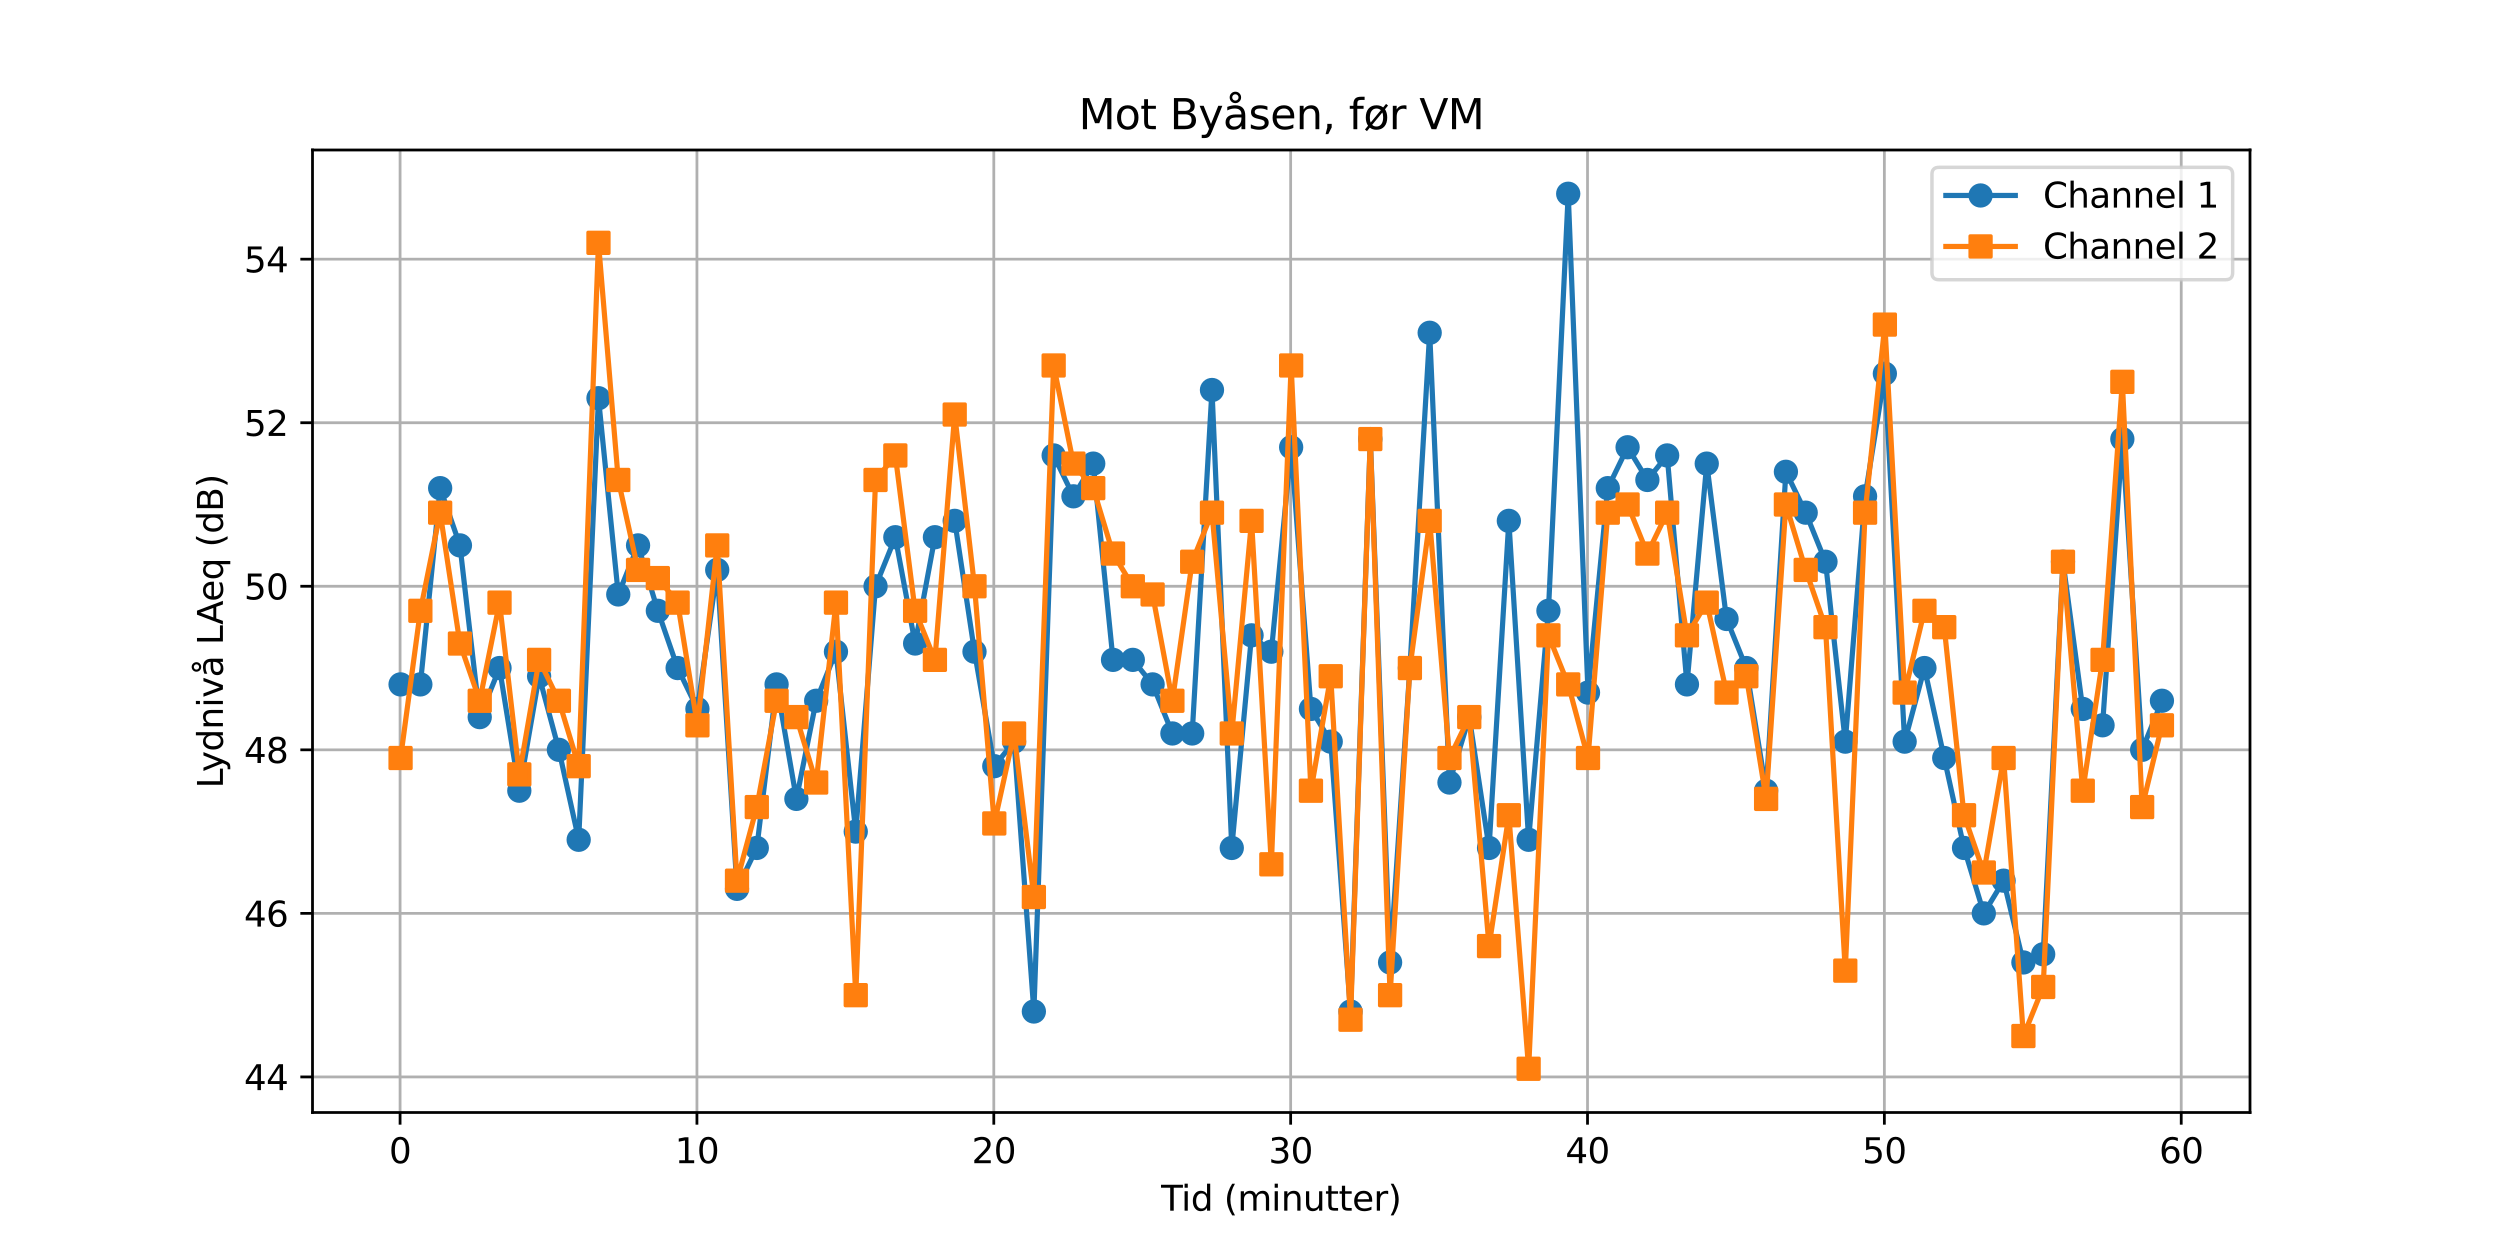 <?xml version="1.0" encoding="utf-8" standalone="no"?>
<!DOCTYPE svg PUBLIC "-//W3C//DTD SVG 1.1//EN"
  "http://www.w3.org/Graphics/SVG/1.1/DTD/svg11.dtd">
<svg xmlns:xlink="http://www.w3.org/1999/xlink" width="720pt" height="360pt" viewBox="0 0 720 360" xmlns="http://www.w3.org/2000/svg" version="1.1">
 <defs>
  <style type="text/css">*{stroke-linejoin: round; stroke-linecap: butt}</style>
 </defs>
 <g id="figure_1">
  <g id="patch_1">
   <path d="M 0 360 
L 720 360 
L 720 0 
L 0 0 
z
" style="fill: #ffffff"/>
  </g>
  <g id="axes_1">
   <g id="patch_2">
    <path d="M 90 320.4 
L 648 320.4 
L 648 43.2 
L 90 43.2 
z
" style="fill: #ffffff"/>
   </g>
   <g id="matplotlib.axis_1">
    <g id="xtick_1">
     <g id="line2d_1">
      <path d="M 115.221 320.4 
L 115.221 43.2 
" clip-path="url(#p94544b6177)" style="fill: none; stroke: #b0b0b0; stroke-width: 0.8; stroke-linecap: square"/>
     </g>
     <g id="line2d_2">
      <defs>
       <path id="m50c5afd7af" d="M 0 0 
L 0 3.5 
" style="stroke: #000000; stroke-width: 0.8"/>
      </defs>
      <g>
       <use xlink:href="#m50c5afd7af" x="115.221" y="320.4" style="stroke: #000000; stroke-width: 0.8"/>
      </g>
     </g>
     <g id="text_1">
      <!-- 0 -->
      <g transform="translate(112.04 334.998) scale(0.1 -0.1)">
       <defs>
        <path id="DejaVuSans-30" d="M 2034 4250 
Q 1547 4250 1301 3770 
Q 1056 3291 1056 2328 
Q 1056 1369 1301 889 
Q 1547 409 2034 409 
Q 2525 409 2770 889 
Q 3016 1369 3016 2328 
Q 3016 3291 2770 3770 
Q 2525 4250 2034 4250 
z
M 2034 4750 
Q 2819 4750 3233 4129 
Q 3647 3509 3647 2328 
Q 3647 1150 3233 529 
Q 2819 -91 2034 -91 
Q 1250 -91 836 529 
Q 422 1150 422 2328 
Q 422 3509 836 4129 
Q 1250 4750 2034 4750 
z
" transform="scale(0.016)"/>
       </defs>
       <use xlink:href="#DejaVuSans-30"/>
      </g>
     </g>
    </g>
    <g id="xtick_2">
     <g id="line2d_3">
      <path d="M 200.717 320.4 
L 200.717 43.2 
" clip-path="url(#p94544b6177)" style="fill: none; stroke: #b0b0b0; stroke-width: 0.8; stroke-linecap: square"/>
     </g>
     <g id="line2d_4">
      <g>
       <use xlink:href="#m50c5afd7af" x="200.717" y="320.4" style="stroke: #000000; stroke-width: 0.8"/>
      </g>
     </g>
     <g id="text_2">
      <!-- 10 -->
      <g transform="translate(194.354 334.998) scale(0.1 -0.1)">
       <defs>
        <path id="DejaVuSans-31" d="M 794 531 
L 1825 531 
L 1825 4091 
L 703 3866 
L 703 4441 
L 1819 4666 
L 2450 4666 
L 2450 531 
L 3481 531 
L 3481 0 
L 794 0 
L 794 531 
z
" transform="scale(0.016)"/>
       </defs>
       <use xlink:href="#DejaVuSans-31"/>
       <use xlink:href="#DejaVuSans-30" x="63.623"/>
      </g>
     </g>
    </g>
    <g id="xtick_3">
     <g id="line2d_5">
      <path d="M 286.212 320.4 
L 286.212 43.2 
" clip-path="url(#p94544b6177)" style="fill: none; stroke: #b0b0b0; stroke-width: 0.8; stroke-linecap: square"/>
     </g>
     <g id="line2d_6">
      <g>
       <use xlink:href="#m50c5afd7af" x="286.212" y="320.4" style="stroke: #000000; stroke-width: 0.8"/>
      </g>
     </g>
     <g id="text_3">
      <!-- 20 -->
      <g transform="translate(279.849 334.998) scale(0.1 -0.1)">
       <defs>
        <path id="DejaVuSans-32" d="M 1228 531 
L 3431 531 
L 3431 0 
L 469 0 
L 469 531 
Q 828 903 1448 1529 
Q 2069 2156 2228 2338 
Q 2531 2678 2651 2914 
Q 2772 3150 2772 3378 
Q 2772 3750 2511 3984 
Q 2250 4219 1831 4219 
Q 1534 4219 1204 4116 
Q 875 4013 500 3803 
L 500 4441 
Q 881 4594 1212 4672 
Q 1544 4750 1819 4750 
Q 2544 4750 2975 4387 
Q 3406 4025 3406 3419 
Q 3406 3131 3298 2873 
Q 3191 2616 2906 2266 
Q 2828 2175 2409 1742 
Q 1991 1309 1228 531 
z
" transform="scale(0.016)"/>
       </defs>
       <use xlink:href="#DejaVuSans-32"/>
       <use xlink:href="#DejaVuSans-30" x="63.623"/>
      </g>
     </g>
    </g>
    <g id="xtick_4">
     <g id="line2d_7">
      <path d="M 371.707 320.4 
L 371.707 43.2 
" clip-path="url(#p94544b6177)" style="fill: none; stroke: #b0b0b0; stroke-width: 0.8; stroke-linecap: square"/>
     </g>
     <g id="line2d_8">
      <g>
       <use xlink:href="#m50c5afd7af" x="371.707" y="320.4" style="stroke: #000000; stroke-width: 0.8"/>
      </g>
     </g>
     <g id="text_4">
      <!-- 30 -->
      <g transform="translate(365.345 334.998) scale(0.1 -0.1)">
       <defs>
        <path id="DejaVuSans-33" d="M 2597 2516 
Q 3050 2419 3304 2112 
Q 3559 1806 3559 1356 
Q 3559 666 3084 287 
Q 2609 -91 1734 -91 
Q 1441 -91 1130 -33 
Q 819 25 488 141 
L 488 750 
Q 750 597 1062 519 
Q 1375 441 1716 441 
Q 2309 441 2620 675 
Q 2931 909 2931 1356 
Q 2931 1769 2642 2001 
Q 2353 2234 1838 2234 
L 1294 2234 
L 1294 2753 
L 1863 2753 
Q 2328 2753 2575 2939 
Q 2822 3125 2822 3475 
Q 2822 3834 2567 4026 
Q 2313 4219 1838 4219 
Q 1578 4219 1281 4162 
Q 984 4106 628 3988 
L 628 4550 
Q 988 4650 1302 4700 
Q 1616 4750 1894 4750 
Q 2613 4750 3031 4423 
Q 3450 4097 3450 3541 
Q 3450 3153 3228 2886 
Q 3006 2619 2597 2516 
z
" transform="scale(0.016)"/>
       </defs>
       <use xlink:href="#DejaVuSans-33"/>
       <use xlink:href="#DejaVuSans-30" x="63.623"/>
      </g>
     </g>
    </g>
    <g id="xtick_5">
     <g id="line2d_9">
      <path d="M 457.203 320.4 
L 457.203 43.2 
" clip-path="url(#p94544b6177)" style="fill: none; stroke: #b0b0b0; stroke-width: 0.8; stroke-linecap: square"/>
     </g>
     <g id="line2d_10">
      <g>
       <use xlink:href="#m50c5afd7af" x="457.203" y="320.4" style="stroke: #000000; stroke-width: 0.8"/>
      </g>
     </g>
     <g id="text_5">
      <!-- 40 -->
      <g transform="translate(450.84 334.998) scale(0.1 -0.1)">
       <defs>
        <path id="DejaVuSans-34" d="M 2419 4116 
L 825 1625 
L 2419 1625 
L 2419 4116 
z
M 2253 4666 
L 3047 4666 
L 3047 1625 
L 3713 1625 
L 3713 1100 
L 3047 1100 
L 3047 0 
L 2419 0 
L 2419 1100 
L 313 1100 
L 313 1709 
L 2253 4666 
z
" transform="scale(0.016)"/>
       </defs>
       <use xlink:href="#DejaVuSans-34"/>
       <use xlink:href="#DejaVuSans-30" x="63.623"/>
      </g>
     </g>
    </g>
    <g id="xtick_6">
     <g id="line2d_11">
      <path d="M 542.698 320.4 
L 542.698 43.2 
" clip-path="url(#p94544b6177)" style="fill: none; stroke: #b0b0b0; stroke-width: 0.8; stroke-linecap: square"/>
     </g>
     <g id="line2d_12">
      <g>
       <use xlink:href="#m50c5afd7af" x="542.698" y="320.4" style="stroke: #000000; stroke-width: 0.8"/>
      </g>
     </g>
     <g id="text_6">
      <!-- 50 -->
      <g transform="translate(536.336 334.998) scale(0.1 -0.1)">
       <defs>
        <path id="DejaVuSans-35" d="M 691 4666 
L 3169 4666 
L 3169 4134 
L 1269 4134 
L 1269 2991 
Q 1406 3038 1543 3061 
Q 1681 3084 1819 3084 
Q 2600 3084 3056 2656 
Q 3513 2228 3513 1497 
Q 3513 744 3044 326 
Q 2575 -91 1722 -91 
Q 1428 -91 1123 -41 
Q 819 9 494 109 
L 494 744 
Q 775 591 1075 516 
Q 1375 441 1709 441 
Q 2250 441 2565 725 
Q 2881 1009 2881 1497 
Q 2881 1984 2565 2268 
Q 2250 2553 1709 2553 
Q 1456 2553 1204 2497 
Q 953 2441 691 2322 
L 691 4666 
z
" transform="scale(0.016)"/>
       </defs>
       <use xlink:href="#DejaVuSans-35"/>
       <use xlink:href="#DejaVuSans-30" x="63.623"/>
      </g>
     </g>
    </g>
    <g id="xtick_7">
     <g id="line2d_13">
      <path d="M 628.194 320.4 
L 628.194 43.2 
" clip-path="url(#p94544b6177)" style="fill: none; stroke: #b0b0b0; stroke-width: 0.8; stroke-linecap: square"/>
     </g>
     <g id="line2d_14">
      <g>
       <use xlink:href="#m50c5afd7af" x="628.194" y="320.4" style="stroke: #000000; stroke-width: 0.8"/>
      </g>
     </g>
     <g id="text_7">
      <!-- 60 -->
      <g transform="translate(621.831 334.998) scale(0.1 -0.1)">
       <defs>
        <path id="DejaVuSans-36" d="M 2113 2584 
Q 1688 2584 1439 2293 
Q 1191 2003 1191 1497 
Q 1191 994 1439 701 
Q 1688 409 2113 409 
Q 2538 409 2786 701 
Q 3034 994 3034 1497 
Q 3034 2003 2786 2293 
Q 2538 2584 2113 2584 
z
M 3366 4563 
L 3366 3988 
Q 3128 4100 2886 4159 
Q 2644 4219 2406 4219 
Q 1781 4219 1451 3797 
Q 1122 3375 1075 2522 
Q 1259 2794 1537 2939 
Q 1816 3084 2150 3084 
Q 2853 3084 3261 2657 
Q 3669 2231 3669 1497 
Q 3669 778 3244 343 
Q 2819 -91 2113 -91 
Q 1303 -91 875 529 
Q 447 1150 447 2328 
Q 447 3434 972 4092 
Q 1497 4750 2381 4750 
Q 2619 4750 2861 4703 
Q 3103 4656 3366 4563 
z
" transform="scale(0.016)"/>
       </defs>
       <use xlink:href="#DejaVuSans-36"/>
       <use xlink:href="#DejaVuSans-30" x="63.623"/>
      </g>
     </g>
    </g>
    <g id="text_8">
     <!-- Tid (minutter) -->
     <g transform="translate(334.399 348.677) scale(0.1 -0.1)">
      <defs>
       <path id="DejaVuSans-54" d="M -19 4666 
L 3928 4666 
L 3928 4134 
L 2272 4134 
L 2272 0 
L 1638 0 
L 1638 4134 
L -19 4134 
L -19 4666 
z
" transform="scale(0.016)"/>
       <path id="DejaVuSans-69" d="M 603 3500 
L 1178 3500 
L 1178 0 
L 603 0 
L 603 3500 
z
M 603 4863 
L 1178 4863 
L 1178 4134 
L 603 4134 
L 603 4863 
z
" transform="scale(0.016)"/>
       <path id="DejaVuSans-64" d="M 2906 2969 
L 2906 4863 
L 3481 4863 
L 3481 0 
L 2906 0 
L 2906 525 
Q 2725 213 2448 61 
Q 2172 -91 1784 -91 
Q 1150 -91 751 415 
Q 353 922 353 1747 
Q 353 2572 751 3078 
Q 1150 3584 1784 3584 
Q 2172 3584 2448 3432 
Q 2725 3281 2906 2969 
z
M 947 1747 
Q 947 1113 1208 752 
Q 1469 391 1925 391 
Q 2381 391 2643 752 
Q 2906 1113 2906 1747 
Q 2906 2381 2643 2742 
Q 2381 3103 1925 3103 
Q 1469 3103 1208 2742 
Q 947 2381 947 1747 
z
" transform="scale(0.016)"/>
       <path id="DejaVuSans-20" transform="scale(0.016)"/>
       <path id="DejaVuSans-28" d="M 1984 4856 
Q 1566 4138 1362 3434 
Q 1159 2731 1159 2009 
Q 1159 1288 1364 580 
Q 1569 -128 1984 -844 
L 1484 -844 
Q 1016 -109 783 600 
Q 550 1309 550 2009 
Q 550 2706 781 3412 
Q 1013 4119 1484 4856 
L 1984 4856 
z
" transform="scale(0.016)"/>
       <path id="DejaVuSans-6d" d="M 3328 2828 
Q 3544 3216 3844 3400 
Q 4144 3584 4550 3584 
Q 5097 3584 5394 3201 
Q 5691 2819 5691 2113 
L 5691 0 
L 5113 0 
L 5113 2094 
Q 5113 2597 4934 2840 
Q 4756 3084 4391 3084 
Q 3944 3084 3684 2787 
Q 3425 2491 3425 1978 
L 3425 0 
L 2847 0 
L 2847 2094 
Q 2847 2600 2669 2842 
Q 2491 3084 2119 3084 
Q 1678 3084 1418 2786 
Q 1159 2488 1159 1978 
L 1159 0 
L 581 0 
L 581 3500 
L 1159 3500 
L 1159 2956 
Q 1356 3278 1631 3431 
Q 1906 3584 2284 3584 
Q 2666 3584 2933 3390 
Q 3200 3197 3328 2828 
z
" transform="scale(0.016)"/>
       <path id="DejaVuSans-6e" d="M 3513 2113 
L 3513 0 
L 2938 0 
L 2938 2094 
Q 2938 2591 2744 2837 
Q 2550 3084 2163 3084 
Q 1697 3084 1428 2787 
Q 1159 2491 1159 1978 
L 1159 0 
L 581 0 
L 581 3500 
L 1159 3500 
L 1159 2956 
Q 1366 3272 1645 3428 
Q 1925 3584 2291 3584 
Q 2894 3584 3203 3211 
Q 3513 2838 3513 2113 
z
" transform="scale(0.016)"/>
       <path id="DejaVuSans-75" d="M 544 1381 
L 544 3500 
L 1119 3500 
L 1119 1403 
Q 1119 906 1312 657 
Q 1506 409 1894 409 
Q 2359 409 2629 706 
Q 2900 1003 2900 1516 
L 2900 3500 
L 3475 3500 
L 3475 0 
L 2900 0 
L 2900 538 
Q 2691 219 2414 64 
Q 2138 -91 1772 -91 
Q 1169 -91 856 284 
Q 544 659 544 1381 
z
M 1991 3584 
L 1991 3584 
z
" transform="scale(0.016)"/>
       <path id="DejaVuSans-74" d="M 1172 4494 
L 1172 3500 
L 2356 3500 
L 2356 3053 
L 1172 3053 
L 1172 1153 
Q 1172 725 1289 603 
Q 1406 481 1766 481 
L 2356 481 
L 2356 0 
L 1766 0 
Q 1100 0 847 248 
Q 594 497 594 1153 
L 594 3053 
L 172 3053 
L 172 3500 
L 594 3500 
L 594 4494 
L 1172 4494 
z
" transform="scale(0.016)"/>
       <path id="DejaVuSans-65" d="M 3597 1894 
L 3597 1613 
L 953 1613 
Q 991 1019 1311 708 
Q 1631 397 2203 397 
Q 2534 397 2845 478 
Q 3156 559 3463 722 
L 3463 178 
Q 3153 47 2828 -22 
Q 2503 -91 2169 -91 
Q 1331 -91 842 396 
Q 353 884 353 1716 
Q 353 2575 817 3079 
Q 1281 3584 2069 3584 
Q 2775 3584 3186 3129 
Q 3597 2675 3597 1894 
z
M 3022 2063 
Q 3016 2534 2758 2815 
Q 2500 3097 2075 3097 
Q 1594 3097 1305 2825 
Q 1016 2553 972 2059 
L 3022 2063 
z
" transform="scale(0.016)"/>
       <path id="DejaVuSans-72" d="M 2631 2963 
Q 2534 3019 2420 3045 
Q 2306 3072 2169 3072 
Q 1681 3072 1420 2755 
Q 1159 2438 1159 1844 
L 1159 0 
L 581 0 
L 581 3500 
L 1159 3500 
L 1159 2956 
Q 1341 3275 1631 3429 
Q 1922 3584 2338 3584 
Q 2397 3584 2469 3576 
Q 2541 3569 2628 3553 
L 2631 2963 
z
" transform="scale(0.016)"/>
       <path id="DejaVuSans-29" d="M 513 4856 
L 1013 4856 
Q 1481 4119 1714 3412 
Q 1947 2706 1947 2009 
Q 1947 1309 1714 600 
Q 1481 -109 1013 -844 
L 513 -844 
Q 928 -128 1133 580 
Q 1338 1288 1338 2009 
Q 1338 2731 1133 3434 
Q 928 4138 513 4856 
z
" transform="scale(0.016)"/>
      </defs>
      <use xlink:href="#DejaVuSans-54"/>
      <use xlink:href="#DejaVuSans-69" x="57.959"/>
      <use xlink:href="#DejaVuSans-64" x="85.742"/>
      <use xlink:href="#DejaVuSans-20" x="149.219"/>
      <use xlink:href="#DejaVuSans-28" x="181.006"/>
      <use xlink:href="#DejaVuSans-6d" x="220.02"/>
      <use xlink:href="#DejaVuSans-69" x="317.432"/>
      <use xlink:href="#DejaVuSans-6e" x="345.215"/>
      <use xlink:href="#DejaVuSans-75" x="408.594"/>
      <use xlink:href="#DejaVuSans-74" x="471.973"/>
      <use xlink:href="#DejaVuSans-74" x="511.182"/>
      <use xlink:href="#DejaVuSans-65" x="550.391"/>
      <use xlink:href="#DejaVuSans-72" x="611.914"/>
      <use xlink:href="#DejaVuSans-29" x="653.027"/>
     </g>
    </g>
   </g>
   <g id="matplotlib.axis_2">
    <g id="ytick_1">
     <g id="line2d_15">
      <path d="M 90 310.155 
L 648 310.155 
" clip-path="url(#p94544b6177)" style="fill: none; stroke: #b0b0b0; stroke-width: 0.8; stroke-linecap: square"/>
     </g>
     <g id="line2d_16">
      <defs>
       <path id="m5eceeb107a" d="M 0 0 
L -3.5 0 
" style="stroke: #000000; stroke-width: 0.8"/>
      </defs>
      <g>
       <use xlink:href="#m5eceeb107a" x="90" y="310.155" style="stroke: #000000; stroke-width: 0.8"/>
      </g>
     </g>
     <g id="text_9">
      <!-- 44 -->
      <g transform="translate(70.275 313.954) scale(0.1 -0.1)">
       <use xlink:href="#DejaVuSans-34"/>
       <use xlink:href="#DejaVuSans-34" x="63.623"/>
      </g>
     </g>
    </g>
    <g id="ytick_2">
     <g id="line2d_17">
      <path d="M 90 263.052 
L 648 263.052 
" clip-path="url(#p94544b6177)" style="fill: none; stroke: #b0b0b0; stroke-width: 0.8; stroke-linecap: square"/>
     </g>
     <g id="line2d_18">
      <g>
       <use xlink:href="#m5eceeb107a" x="90" y="263.052" style="stroke: #000000; stroke-width: 0.8"/>
      </g>
     </g>
     <g id="text_10">
      <!-- 46 -->
      <g transform="translate(70.275 266.852) scale(0.1 -0.1)">
       <use xlink:href="#DejaVuSans-34"/>
       <use xlink:href="#DejaVuSans-36" x="63.623"/>
      </g>
     </g>
    </g>
    <g id="ytick_3">
     <g id="line2d_19">
      <path d="M 90 215.95 
L 648 215.95 
" clip-path="url(#p94544b6177)" style="fill: none; stroke: #b0b0b0; stroke-width: 0.8; stroke-linecap: square"/>
     </g>
     <g id="line2d_20">
      <g>
       <use xlink:href="#m5eceeb107a" x="90" y="215.95" style="stroke: #000000; stroke-width: 0.8"/>
      </g>
     </g>
     <g id="text_11">
      <!-- 48 -->
      <g transform="translate(70.275 219.749) scale(0.1 -0.1)">
       <defs>
        <path id="DejaVuSans-38" d="M 2034 2216 
Q 1584 2216 1326 1975 
Q 1069 1734 1069 1313 
Q 1069 891 1326 650 
Q 1584 409 2034 409 
Q 2484 409 2743 651 
Q 3003 894 3003 1313 
Q 3003 1734 2745 1975 
Q 2488 2216 2034 2216 
z
M 1403 2484 
Q 997 2584 770 2862 
Q 544 3141 544 3541 
Q 544 4100 942 4425 
Q 1341 4750 2034 4750 
Q 2731 4750 3128 4425 
Q 3525 4100 3525 3541 
Q 3525 3141 3298 2862 
Q 3072 2584 2669 2484 
Q 3125 2378 3379 2068 
Q 3634 1759 3634 1313 
Q 3634 634 3220 271 
Q 2806 -91 2034 -91 
Q 1263 -91 848 271 
Q 434 634 434 1313 
Q 434 1759 690 2068 
Q 947 2378 1403 2484 
z
M 1172 3481 
Q 1172 3119 1398 2916 
Q 1625 2713 2034 2713 
Q 2441 2713 2670 2916 
Q 2900 3119 2900 3481 
Q 2900 3844 2670 4047 
Q 2441 4250 2034 4250 
Q 1625 4250 1398 4047 
Q 1172 3844 1172 3481 
z
" transform="scale(0.016)"/>
       </defs>
       <use xlink:href="#DejaVuSans-34"/>
       <use xlink:href="#DejaVuSans-38" x="63.623"/>
      </g>
     </g>
    </g>
    <g id="ytick_4">
     <g id="line2d_21">
      <path d="M 90 168.847 
L 648 168.847 
" clip-path="url(#p94544b6177)" style="fill: none; stroke: #b0b0b0; stroke-width: 0.8; stroke-linecap: square"/>
     </g>
     <g id="line2d_22">
      <g>
       <use xlink:href="#m5eceeb107a" x="90" y="168.847" style="stroke: #000000; stroke-width: 0.8"/>
      </g>
     </g>
     <g id="text_12">
      <!-- 50 -->
      <g transform="translate(70.275 172.646) scale(0.1 -0.1)">
       <use xlink:href="#DejaVuSans-35"/>
       <use xlink:href="#DejaVuSans-30" x="63.623"/>
      </g>
     </g>
    </g>
    <g id="ytick_5">
     <g id="line2d_23">
      <path d="M 90 121.744 
L 648 121.744 
" clip-path="url(#p94544b6177)" style="fill: none; stroke: #b0b0b0; stroke-width: 0.8; stroke-linecap: square"/>
     </g>
     <g id="line2d_24">
      <g>
       <use xlink:href="#m5eceeb107a" x="90" y="121.744" style="stroke: #000000; stroke-width: 0.8"/>
      </g>
     </g>
     <g id="text_13">
      <!-- 52 -->
      <g transform="translate(70.275 125.543) scale(0.1 -0.1)">
       <use xlink:href="#DejaVuSans-35"/>
       <use xlink:href="#DejaVuSans-32" x="63.623"/>
      </g>
     </g>
    </g>
    <g id="ytick_6">
     <g id="line2d_25">
      <path d="M 90 74.641 
L 648 74.641 
" clip-path="url(#p94544b6177)" style="fill: none; stroke: #b0b0b0; stroke-width: 0.8; stroke-linecap: square"/>
     </g>
     <g id="line2d_26">
      <g>
       <use xlink:href="#m5eceeb107a" x="90" y="74.641" style="stroke: #000000; stroke-width: 0.8"/>
      </g>
     </g>
     <g id="text_14">
      <!-- 54 -->
      <g transform="translate(70.275 78.44) scale(0.1 -0.1)">
       <use xlink:href="#DejaVuSans-35"/>
       <use xlink:href="#DejaVuSans-34" x="63.623"/>
      </g>
     </g>
    </g>
    <g id="text_15">
     <!-- Lydnivå LAeq (dB) -->
     <g transform="translate(64.195 227.011) rotate(-90) scale(0.1 -0.1)">
      <defs>
       <path id="DejaVuSans-4c" d="M 628 4666 
L 1259 4666 
L 1259 531 
L 3531 531 
L 3531 0 
L 628 0 
L 628 4666 
z
" transform="scale(0.016)"/>
       <path id="DejaVuSans-79" d="M 2059 -325 
Q 1816 -950 1584 -1140 
Q 1353 -1331 966 -1331 
L 506 -1331 
L 506 -850 
L 844 -850 
Q 1081 -850 1212 -737 
Q 1344 -625 1503 -206 
L 1606 56 
L 191 3500 
L 800 3500 
L 1894 763 
L 2988 3500 
L 3597 3500 
L 2059 -325 
z
" transform="scale(0.016)"/>
       <path id="DejaVuSans-76" d="M 191 3500 
L 800 3500 
L 1894 563 
L 2988 3500 
L 3597 3500 
L 2284 0 
L 1503 0 
L 191 3500 
z
" transform="scale(0.016)"/>
       <path id="DejaVuSans-e5" d="M 2194 1759 
Q 1497 1759 1228 1600 
Q 959 1441 959 1056 
Q 959 750 1161 570 
Q 1363 391 1709 391 
Q 2188 391 2477 730 
Q 2766 1069 2766 1631 
L 2766 1759 
L 2194 1759 
z
M 3341 1997 
L 3341 0 
L 2766 0 
L 2766 531 
Q 2569 213 2275 61 
Q 1981 -91 1556 -91 
Q 1019 -91 701 211 
Q 384 513 384 1019 
Q 384 1609 779 1909 
Q 1175 2209 1959 2209 
L 2766 2209 
L 2766 2266 
Q 2766 2663 2505 2880 
Q 2244 3097 1772 3097 
Q 1472 3097 1187 3025 
Q 903 2953 641 2809 
L 641 3341 
Q 956 3463 1253 3523 
Q 1550 3584 1831 3584 
Q 2591 3584 2966 3190 
Q 3341 2797 3341 1997 
z
M 2331 4763 
Q 2331 4959 2193 5096 
Q 2056 5234 1856 5234 
Q 1653 5234 1517 5098 
Q 1381 4963 1381 4763 
Q 1381 4559 1517 4423 
Q 1653 4288 1856 4288 
Q 2056 4288 2193 4425 
Q 2331 4563 2331 4763 
z
M 2713 4763 
Q 2713 4403 2464 4153 
Q 2216 3903 1856 3903 
Q 1497 3903 1248 4153 
Q 1000 4403 1000 4763 
Q 1000 5122 1248 5370 
Q 1497 5619 1856 5619 
Q 2216 5619 2464 5370 
Q 2713 5122 2713 4763 
z
" transform="scale(0.016)"/>
       <path id="DejaVuSans-41" d="M 2188 4044 
L 1331 1722 
L 3047 1722 
L 2188 4044 
z
M 1831 4666 
L 2547 4666 
L 4325 0 
L 3669 0 
L 3244 1197 
L 1141 1197 
L 716 0 
L 50 0 
L 1831 4666 
z
" transform="scale(0.016)"/>
       <path id="DejaVuSans-71" d="M 947 1747 
Q 947 1113 1208 752 
Q 1469 391 1925 391 
Q 2381 391 2643 752 
Q 2906 1113 2906 1747 
Q 2906 2381 2643 2742 
Q 2381 3103 1925 3103 
Q 1469 3103 1208 2742 
Q 947 2381 947 1747 
z
M 2906 525 
Q 2725 213 2448 61 
Q 2172 -91 1784 -91 
Q 1150 -91 751 415 
Q 353 922 353 1747 
Q 353 2572 751 3078 
Q 1150 3584 1784 3584 
Q 2172 3584 2448 3432 
Q 2725 3281 2906 2969 
L 2906 3500 
L 3481 3500 
L 3481 -1331 
L 2906 -1331 
L 2906 525 
z
" transform="scale(0.016)"/>
       <path id="DejaVuSans-42" d="M 1259 2228 
L 1259 519 
L 2272 519 
Q 2781 519 3026 730 
Q 3272 941 3272 1375 
Q 3272 1813 3026 2020 
Q 2781 2228 2272 2228 
L 1259 2228 
z
M 1259 4147 
L 1259 2741 
L 2194 2741 
Q 2656 2741 2882 2914 
Q 3109 3088 3109 3444 
Q 3109 3797 2882 3972 
Q 2656 4147 2194 4147 
L 1259 4147 
z
M 628 4666 
L 2241 4666 
Q 2963 4666 3353 4366 
Q 3744 4066 3744 3513 
Q 3744 3084 3544 2831 
Q 3344 2578 2956 2516 
Q 3422 2416 3680 2098 
Q 3938 1781 3938 1306 
Q 3938 681 3513 340 
Q 3088 0 2303 0 
L 628 0 
L 628 4666 
z
" transform="scale(0.016)"/>
      </defs>
      <use xlink:href="#DejaVuSans-4c"/>
      <use xlink:href="#DejaVuSans-79" x="46.588"/>
      <use xlink:href="#DejaVuSans-64" x="105.768"/>
      <use xlink:href="#DejaVuSans-6e" x="169.244"/>
      <use xlink:href="#DejaVuSans-69" x="232.623"/>
      <use xlink:href="#DejaVuSans-76" x="260.406"/>
      <use xlink:href="#DejaVuSans-e5" x="319.586"/>
      <use xlink:href="#DejaVuSans-20" x="380.865"/>
      <use xlink:href="#DejaVuSans-4c" x="412.652"/>
      <use xlink:href="#DejaVuSans-41" x="470.615"/>
      <use xlink:href="#DejaVuSans-65" x="537.273"/>
      <use xlink:href="#DejaVuSans-71" x="598.797"/>
      <use xlink:href="#DejaVuSans-20" x="662.273"/>
      <use xlink:href="#DejaVuSans-28" x="694.061"/>
      <use xlink:href="#DejaVuSans-64" x="733.074"/>
      <use xlink:href="#DejaVuSans-42" x="796.551"/>
      <use xlink:href="#DejaVuSans-29" x="865.154"/>
     </g>
    </g>
   </g>
   <g id="line2d_27">
    <path d="M 115.364 197.108 
L 121.063 197.108 
L 126.763 140.585 
L 132.463 157.071 
L 138.162 206.529 
L 143.862 192.398 
L 149.562 227.725 
L 155.261 194.753 
L 160.961 215.95 
L 166.661 241.856 
L 172.361 114.679 
L 178.06 171.202 
L 183.76 157.071 
L 189.46 175.912 
L 195.159 192.398 
L 200.859 204.174 
L 206.559 164.136 
L 212.258 255.987 
L 217.958 244.211 
L 223.658 197.108 
L 229.358 230.08 
L 235.057 201.819 
L 240.757 187.688 
L 246.457 239.501 
L 252.156 168.847 
L 257.856 154.716 
L 263.556 185.333 
L 269.255 154.716 
L 274.955 150.006 
L 280.655 187.688 
L 286.354 220.66 
L 292.054 213.594 
L 297.754 291.314 
L 303.454 131.164 
L 309.153 142.94 
L 314.853 133.52 
L 320.553 190.043 
L 326.252 190.043 
L 331.952 197.108 
L 337.652 211.239 
L 343.351 211.239 
L 349.051 112.323 
L 354.751 244.211 
L 360.45 182.978 
L 366.15 187.688 
L 371.85 128.809 
L 377.55 204.174 
L 383.249 213.594 
L 388.949 291.314 
L 394.649 126.454 
L 400.348 277.183 
L 406.048 192.398 
L 411.748 95.837 
L 417.447 225.37 
L 423.147 206.529 
L 428.847 244.211 
L 434.546 150.006 
L 440.246 241.856 
L 445.946 175.912 
L 451.646 55.8 
L 457.345 199.464 
L 463.045 140.585 
L 468.745 128.809 
L 474.444 138.23 
L 480.144 131.164 
L 485.844 197.108 
L 491.543 133.52 
L 497.243 178.267 
L 502.943 192.398 
L 508.642 227.725 
L 514.342 135.875 
L 520.042 147.65 
L 525.742 161.781 
L 531.441 213.594 
L 537.141 142.94 
L 542.841 107.613 
L 548.54 213.594 
L 554.24 192.398 
L 559.94 218.305 
L 565.639 244.211 
L 571.339 263.052 
L 577.039 253.632 
L 582.739 277.183 
L 588.438 274.828 
L 594.138 161.781 
L 599.838 204.174 
L 605.537 208.884 
L 611.237 126.454 
L 616.937 215.95 
L 622.636 201.819 
" clip-path="url(#p94544b6177)" style="fill: none; stroke: #1f77b4; stroke-width: 1.5; stroke-linecap: square"/>
    <defs>
     <path id="m538a9d96b7" d="M 0 3 
C 0.796 3 1.559 2.684 2.121 2.121 
C 2.684 1.559 3 0.796 3 0 
C 3 -0.796 2.684 -1.559 2.121 -2.121 
C 1.559 -2.684 0.796 -3 0 -3 
C -0.796 -3 -1.559 -2.684 -2.121 -2.121 
C -2.684 -1.559 -3 -0.796 -3 0 
C -3 0.796 -2.684 1.559 -2.121 2.121 
C -1.559 2.684 -0.796 3 0 3 
z
" style="stroke: #1f77b4"/>
    </defs>
    <g clip-path="url(#p94544b6177)">
     <use xlink:href="#m538a9d96b7" x="115.364" y="197.108" style="fill: #1f77b4; stroke: #1f77b4"/>
     <use xlink:href="#m538a9d96b7" x="121.063" y="197.108" style="fill: #1f77b4; stroke: #1f77b4"/>
     <use xlink:href="#m538a9d96b7" x="126.763" y="140.585" style="fill: #1f77b4; stroke: #1f77b4"/>
     <use xlink:href="#m538a9d96b7" x="132.463" y="157.071" style="fill: #1f77b4; stroke: #1f77b4"/>
     <use xlink:href="#m538a9d96b7" x="138.162" y="206.529" style="fill: #1f77b4; stroke: #1f77b4"/>
     <use xlink:href="#m538a9d96b7" x="143.862" y="192.398" style="fill: #1f77b4; stroke: #1f77b4"/>
     <use xlink:href="#m538a9d96b7" x="149.562" y="227.725" style="fill: #1f77b4; stroke: #1f77b4"/>
     <use xlink:href="#m538a9d96b7" x="155.261" y="194.753" style="fill: #1f77b4; stroke: #1f77b4"/>
     <use xlink:href="#m538a9d96b7" x="160.961" y="215.95" style="fill: #1f77b4; stroke: #1f77b4"/>
     <use xlink:href="#m538a9d96b7" x="166.661" y="241.856" style="fill: #1f77b4; stroke: #1f77b4"/>
     <use xlink:href="#m538a9d96b7" x="172.361" y="114.679" style="fill: #1f77b4; stroke: #1f77b4"/>
     <use xlink:href="#m538a9d96b7" x="178.06" y="171.202" style="fill: #1f77b4; stroke: #1f77b4"/>
     <use xlink:href="#m538a9d96b7" x="183.76" y="157.071" style="fill: #1f77b4; stroke: #1f77b4"/>
     <use xlink:href="#m538a9d96b7" x="189.46" y="175.912" style="fill: #1f77b4; stroke: #1f77b4"/>
     <use xlink:href="#m538a9d96b7" x="195.159" y="192.398" style="fill: #1f77b4; stroke: #1f77b4"/>
     <use xlink:href="#m538a9d96b7" x="200.859" y="204.174" style="fill: #1f77b4; stroke: #1f77b4"/>
     <use xlink:href="#m538a9d96b7" x="206.559" y="164.136" style="fill: #1f77b4; stroke: #1f77b4"/>
     <use xlink:href="#m538a9d96b7" x="212.258" y="255.987" style="fill: #1f77b4; stroke: #1f77b4"/>
     <use xlink:href="#m538a9d96b7" x="217.958" y="244.211" style="fill: #1f77b4; stroke: #1f77b4"/>
     <use xlink:href="#m538a9d96b7" x="223.658" y="197.108" style="fill: #1f77b4; stroke: #1f77b4"/>
     <use xlink:href="#m538a9d96b7" x="229.358" y="230.08" style="fill: #1f77b4; stroke: #1f77b4"/>
     <use xlink:href="#m538a9d96b7" x="235.057" y="201.819" style="fill: #1f77b4; stroke: #1f77b4"/>
     <use xlink:href="#m538a9d96b7" x="240.757" y="187.688" style="fill: #1f77b4; stroke: #1f77b4"/>
     <use xlink:href="#m538a9d96b7" x="246.457" y="239.501" style="fill: #1f77b4; stroke: #1f77b4"/>
     <use xlink:href="#m538a9d96b7" x="252.156" y="168.847" style="fill: #1f77b4; stroke: #1f77b4"/>
     <use xlink:href="#m538a9d96b7" x="257.856" y="154.716" style="fill: #1f77b4; stroke: #1f77b4"/>
     <use xlink:href="#m538a9d96b7" x="263.556" y="185.333" style="fill: #1f77b4; stroke: #1f77b4"/>
     <use xlink:href="#m538a9d96b7" x="269.255" y="154.716" style="fill: #1f77b4; stroke: #1f77b4"/>
     <use xlink:href="#m538a9d96b7" x="274.955" y="150.006" style="fill: #1f77b4; stroke: #1f77b4"/>
     <use xlink:href="#m538a9d96b7" x="280.655" y="187.688" style="fill: #1f77b4; stroke: #1f77b4"/>
     <use xlink:href="#m538a9d96b7" x="286.354" y="220.66" style="fill: #1f77b4; stroke: #1f77b4"/>
     <use xlink:href="#m538a9d96b7" x="292.054" y="213.594" style="fill: #1f77b4; stroke: #1f77b4"/>
     <use xlink:href="#m538a9d96b7" x="297.754" y="291.314" style="fill: #1f77b4; stroke: #1f77b4"/>
     <use xlink:href="#m538a9d96b7" x="303.454" y="131.164" style="fill: #1f77b4; stroke: #1f77b4"/>
     <use xlink:href="#m538a9d96b7" x="309.153" y="142.94" style="fill: #1f77b4; stroke: #1f77b4"/>
     <use xlink:href="#m538a9d96b7" x="314.853" y="133.52" style="fill: #1f77b4; stroke: #1f77b4"/>
     <use xlink:href="#m538a9d96b7" x="320.553" y="190.043" style="fill: #1f77b4; stroke: #1f77b4"/>
     <use xlink:href="#m538a9d96b7" x="326.252" y="190.043" style="fill: #1f77b4; stroke: #1f77b4"/>
     <use xlink:href="#m538a9d96b7" x="331.952" y="197.108" style="fill: #1f77b4; stroke: #1f77b4"/>
     <use xlink:href="#m538a9d96b7" x="337.652" y="211.239" style="fill: #1f77b4; stroke: #1f77b4"/>
     <use xlink:href="#m538a9d96b7" x="343.351" y="211.239" style="fill: #1f77b4; stroke: #1f77b4"/>
     <use xlink:href="#m538a9d96b7" x="349.051" y="112.323" style="fill: #1f77b4; stroke: #1f77b4"/>
     <use xlink:href="#m538a9d96b7" x="354.751" y="244.211" style="fill: #1f77b4; stroke: #1f77b4"/>
     <use xlink:href="#m538a9d96b7" x="360.45" y="182.978" style="fill: #1f77b4; stroke: #1f77b4"/>
     <use xlink:href="#m538a9d96b7" x="366.15" y="187.688" style="fill: #1f77b4; stroke: #1f77b4"/>
     <use xlink:href="#m538a9d96b7" x="371.85" y="128.809" style="fill: #1f77b4; stroke: #1f77b4"/>
     <use xlink:href="#m538a9d96b7" x="377.55" y="204.174" style="fill: #1f77b4; stroke: #1f77b4"/>
     <use xlink:href="#m538a9d96b7" x="383.249" y="213.594" style="fill: #1f77b4; stroke: #1f77b4"/>
     <use xlink:href="#m538a9d96b7" x="388.949" y="291.314" style="fill: #1f77b4; stroke: #1f77b4"/>
     <use xlink:href="#m538a9d96b7" x="394.649" y="126.454" style="fill: #1f77b4; stroke: #1f77b4"/>
     <use xlink:href="#m538a9d96b7" x="400.348" y="277.183" style="fill: #1f77b4; stroke: #1f77b4"/>
     <use xlink:href="#m538a9d96b7" x="406.048" y="192.398" style="fill: #1f77b4; stroke: #1f77b4"/>
     <use xlink:href="#m538a9d96b7" x="411.748" y="95.837" style="fill: #1f77b4; stroke: #1f77b4"/>
     <use xlink:href="#m538a9d96b7" x="417.447" y="225.37" style="fill: #1f77b4; stroke: #1f77b4"/>
     <use xlink:href="#m538a9d96b7" x="423.147" y="206.529" style="fill: #1f77b4; stroke: #1f77b4"/>
     <use xlink:href="#m538a9d96b7" x="428.847" y="244.211" style="fill: #1f77b4; stroke: #1f77b4"/>
     <use xlink:href="#m538a9d96b7" x="434.546" y="150.006" style="fill: #1f77b4; stroke: #1f77b4"/>
     <use xlink:href="#m538a9d96b7" x="440.246" y="241.856" style="fill: #1f77b4; stroke: #1f77b4"/>
     <use xlink:href="#m538a9d96b7" x="445.946" y="175.912" style="fill: #1f77b4; stroke: #1f77b4"/>
     <use xlink:href="#m538a9d96b7" x="451.646" y="55.8" style="fill: #1f77b4; stroke: #1f77b4"/>
     <use xlink:href="#m538a9d96b7" x="457.345" y="199.464" style="fill: #1f77b4; stroke: #1f77b4"/>
     <use xlink:href="#m538a9d96b7" x="463.045" y="140.585" style="fill: #1f77b4; stroke: #1f77b4"/>
     <use xlink:href="#m538a9d96b7" x="468.745" y="128.809" style="fill: #1f77b4; stroke: #1f77b4"/>
     <use xlink:href="#m538a9d96b7" x="474.444" y="138.23" style="fill: #1f77b4; stroke: #1f77b4"/>
     <use xlink:href="#m538a9d96b7" x="480.144" y="131.164" style="fill: #1f77b4; stroke: #1f77b4"/>
     <use xlink:href="#m538a9d96b7" x="485.844" y="197.108" style="fill: #1f77b4; stroke: #1f77b4"/>
     <use xlink:href="#m538a9d96b7" x="491.543" y="133.52" style="fill: #1f77b4; stroke: #1f77b4"/>
     <use xlink:href="#m538a9d96b7" x="497.243" y="178.267" style="fill: #1f77b4; stroke: #1f77b4"/>
     <use xlink:href="#m538a9d96b7" x="502.943" y="192.398" style="fill: #1f77b4; stroke: #1f77b4"/>
     <use xlink:href="#m538a9d96b7" x="508.642" y="227.725" style="fill: #1f77b4; stroke: #1f77b4"/>
     <use xlink:href="#m538a9d96b7" x="514.342" y="135.875" style="fill: #1f77b4; stroke: #1f77b4"/>
     <use xlink:href="#m538a9d96b7" x="520.042" y="147.65" style="fill: #1f77b4; stroke: #1f77b4"/>
     <use xlink:href="#m538a9d96b7" x="525.742" y="161.781" style="fill: #1f77b4; stroke: #1f77b4"/>
     <use xlink:href="#m538a9d96b7" x="531.441" y="213.594" style="fill: #1f77b4; stroke: #1f77b4"/>
     <use xlink:href="#m538a9d96b7" x="537.141" y="142.94" style="fill: #1f77b4; stroke: #1f77b4"/>
     <use xlink:href="#m538a9d96b7" x="542.841" y="107.613" style="fill: #1f77b4; stroke: #1f77b4"/>
     <use xlink:href="#m538a9d96b7" x="548.54" y="213.594" style="fill: #1f77b4; stroke: #1f77b4"/>
     <use xlink:href="#m538a9d96b7" x="554.24" y="192.398" style="fill: #1f77b4; stroke: #1f77b4"/>
     <use xlink:href="#m538a9d96b7" x="559.94" y="218.305" style="fill: #1f77b4; stroke: #1f77b4"/>
     <use xlink:href="#m538a9d96b7" x="565.639" y="244.211" style="fill: #1f77b4; stroke: #1f77b4"/>
     <use xlink:href="#m538a9d96b7" x="571.339" y="263.052" style="fill: #1f77b4; stroke: #1f77b4"/>
     <use xlink:href="#m538a9d96b7" x="577.039" y="253.632" style="fill: #1f77b4; stroke: #1f77b4"/>
     <use xlink:href="#m538a9d96b7" x="582.739" y="277.183" style="fill: #1f77b4; stroke: #1f77b4"/>
     <use xlink:href="#m538a9d96b7" x="588.438" y="274.828" style="fill: #1f77b4; stroke: #1f77b4"/>
     <use xlink:href="#m538a9d96b7" x="594.138" y="161.781" style="fill: #1f77b4; stroke: #1f77b4"/>
     <use xlink:href="#m538a9d96b7" x="599.838" y="204.174" style="fill: #1f77b4; stroke: #1f77b4"/>
     <use xlink:href="#m538a9d96b7" x="605.537" y="208.884" style="fill: #1f77b4; stroke: #1f77b4"/>
     <use xlink:href="#m538a9d96b7" x="611.237" y="126.454" style="fill: #1f77b4; stroke: #1f77b4"/>
     <use xlink:href="#m538a9d96b7" x="616.937" y="215.95" style="fill: #1f77b4; stroke: #1f77b4"/>
     <use xlink:href="#m538a9d96b7" x="622.636" y="201.819" style="fill: #1f77b4; stroke: #1f77b4"/>
    </g>
   </g>
   <g id="line2d_28">
    <path d="M 115.364 218.305 
L 121.063 175.912 
L 126.763 147.65 
L 132.463 185.333 
L 138.162 201.819 
L 143.862 173.557 
L 149.562 223.015 
L 155.261 190.043 
L 160.961 201.819 
L 166.661 220.66 
L 172.361 69.931 
L 178.06 138.23 
L 183.76 164.136 
L 189.46 166.492 
L 195.159 173.557 
L 200.859 208.884 
L 206.559 157.071 
L 212.258 253.632 
L 217.958 232.436 
L 223.658 201.819 
L 229.358 206.529 
L 235.057 225.37 
L 240.757 173.557 
L 246.457 286.604 
L 252.156 138.23 
L 257.856 131.164 
L 263.556 175.912 
L 269.255 190.043 
L 274.955 119.389 
L 280.655 168.847 
L 286.354 237.146 
L 292.054 211.239 
L 297.754 258.342 
L 303.454 105.258 
L 309.153 133.52 
L 314.853 140.585 
L 320.553 159.426 
L 326.252 168.847 
L 331.952 171.202 
L 337.652 201.819 
L 343.351 161.781 
L 349.051 147.65 
L 354.751 211.239 
L 360.45 150.006 
L 366.15 248.921 
L 371.85 105.258 
L 377.55 227.725 
L 383.249 194.753 
L 388.949 293.669 
L 394.649 126.454 
L 400.348 286.604 
L 406.048 192.398 
L 411.748 150.006 
L 417.447 218.305 
L 423.147 206.529 
L 428.847 272.473 
L 434.546 234.791 
L 440.246 307.8 
L 445.946 182.978 
L 451.646 197.108 
L 457.345 218.305 
L 463.045 147.65 
L 468.745 145.295 
L 474.444 159.426 
L 480.144 147.65 
L 485.844 182.978 
L 491.543 173.557 
L 497.243 199.464 
L 502.943 194.753 
L 508.642 230.08 
L 514.342 145.295 
L 520.042 164.136 
L 525.742 180.622 
L 531.441 279.538 
L 537.141 147.65 
L 542.841 93.482 
L 548.54 199.464 
L 554.24 175.912 
L 559.94 180.622 
L 565.639 234.791 
L 571.339 251.277 
L 577.039 218.305 
L 582.739 298.379 
L 588.438 284.249 
L 594.138 161.781 
L 599.838 227.725 
L 605.537 190.043 
L 611.237 109.968 
L 616.937 232.436 
L 622.636 208.884 
" clip-path="url(#p94544b6177)" style="fill: none; stroke: #ff7f0e; stroke-width: 1.5; stroke-linecap: square"/>
    <defs>
     <path id="mb84ced3948" d="M -3 3 
L 3 3 
L 3 -3 
L -3 -3 
z
" style="stroke: #ff7f0e; stroke-linejoin: miter"/>
    </defs>
    <g clip-path="url(#p94544b6177)">
     <use xlink:href="#mb84ced3948" x="115.364" y="218.305" style="fill: #ff7f0e; stroke: #ff7f0e; stroke-linejoin: miter"/>
     <use xlink:href="#mb84ced3948" x="121.063" y="175.912" style="fill: #ff7f0e; stroke: #ff7f0e; stroke-linejoin: miter"/>
     <use xlink:href="#mb84ced3948" x="126.763" y="147.65" style="fill: #ff7f0e; stroke: #ff7f0e; stroke-linejoin: miter"/>
     <use xlink:href="#mb84ced3948" x="132.463" y="185.333" style="fill: #ff7f0e; stroke: #ff7f0e; stroke-linejoin: miter"/>
     <use xlink:href="#mb84ced3948" x="138.162" y="201.819" style="fill: #ff7f0e; stroke: #ff7f0e; stroke-linejoin: miter"/>
     <use xlink:href="#mb84ced3948" x="143.862" y="173.557" style="fill: #ff7f0e; stroke: #ff7f0e; stroke-linejoin: miter"/>
     <use xlink:href="#mb84ced3948" x="149.562" y="223.015" style="fill: #ff7f0e; stroke: #ff7f0e; stroke-linejoin: miter"/>
     <use xlink:href="#mb84ced3948" x="155.261" y="190.043" style="fill: #ff7f0e; stroke: #ff7f0e; stroke-linejoin: miter"/>
     <use xlink:href="#mb84ced3948" x="160.961" y="201.819" style="fill: #ff7f0e; stroke: #ff7f0e; stroke-linejoin: miter"/>
     <use xlink:href="#mb84ced3948" x="166.661" y="220.66" style="fill: #ff7f0e; stroke: #ff7f0e; stroke-linejoin: miter"/>
     <use xlink:href="#mb84ced3948" x="172.361" y="69.931" style="fill: #ff7f0e; stroke: #ff7f0e; stroke-linejoin: miter"/>
     <use xlink:href="#mb84ced3948" x="178.06" y="138.23" style="fill: #ff7f0e; stroke: #ff7f0e; stroke-linejoin: miter"/>
     <use xlink:href="#mb84ced3948" x="183.76" y="164.136" style="fill: #ff7f0e; stroke: #ff7f0e; stroke-linejoin: miter"/>
     <use xlink:href="#mb84ced3948" x="189.46" y="166.492" style="fill: #ff7f0e; stroke: #ff7f0e; stroke-linejoin: miter"/>
     <use xlink:href="#mb84ced3948" x="195.159" y="173.557" style="fill: #ff7f0e; stroke: #ff7f0e; stroke-linejoin: miter"/>
     <use xlink:href="#mb84ced3948" x="200.859" y="208.884" style="fill: #ff7f0e; stroke: #ff7f0e; stroke-linejoin: miter"/>
     <use xlink:href="#mb84ced3948" x="206.559" y="157.071" style="fill: #ff7f0e; stroke: #ff7f0e; stroke-linejoin: miter"/>
     <use xlink:href="#mb84ced3948" x="212.258" y="253.632" style="fill: #ff7f0e; stroke: #ff7f0e; stroke-linejoin: miter"/>
     <use xlink:href="#mb84ced3948" x="217.958" y="232.436" style="fill: #ff7f0e; stroke: #ff7f0e; stroke-linejoin: miter"/>
     <use xlink:href="#mb84ced3948" x="223.658" y="201.819" style="fill: #ff7f0e; stroke: #ff7f0e; stroke-linejoin: miter"/>
     <use xlink:href="#mb84ced3948" x="229.358" y="206.529" style="fill: #ff7f0e; stroke: #ff7f0e; stroke-linejoin: miter"/>
     <use xlink:href="#mb84ced3948" x="235.057" y="225.37" style="fill: #ff7f0e; stroke: #ff7f0e; stroke-linejoin: miter"/>
     <use xlink:href="#mb84ced3948" x="240.757" y="173.557" style="fill: #ff7f0e; stroke: #ff7f0e; stroke-linejoin: miter"/>
     <use xlink:href="#mb84ced3948" x="246.457" y="286.604" style="fill: #ff7f0e; stroke: #ff7f0e; stroke-linejoin: miter"/>
     <use xlink:href="#mb84ced3948" x="252.156" y="138.23" style="fill: #ff7f0e; stroke: #ff7f0e; stroke-linejoin: miter"/>
     <use xlink:href="#mb84ced3948" x="257.856" y="131.164" style="fill: #ff7f0e; stroke: #ff7f0e; stroke-linejoin: miter"/>
     <use xlink:href="#mb84ced3948" x="263.556" y="175.912" style="fill: #ff7f0e; stroke: #ff7f0e; stroke-linejoin: miter"/>
     <use xlink:href="#mb84ced3948" x="269.255" y="190.043" style="fill: #ff7f0e; stroke: #ff7f0e; stroke-linejoin: miter"/>
     <use xlink:href="#mb84ced3948" x="274.955" y="119.389" style="fill: #ff7f0e; stroke: #ff7f0e; stroke-linejoin: miter"/>
     <use xlink:href="#mb84ced3948" x="280.655" y="168.847" style="fill: #ff7f0e; stroke: #ff7f0e; stroke-linejoin: miter"/>
     <use xlink:href="#mb84ced3948" x="286.354" y="237.146" style="fill: #ff7f0e; stroke: #ff7f0e; stroke-linejoin: miter"/>
     <use xlink:href="#mb84ced3948" x="292.054" y="211.239" style="fill: #ff7f0e; stroke: #ff7f0e; stroke-linejoin: miter"/>
     <use xlink:href="#mb84ced3948" x="297.754" y="258.342" style="fill: #ff7f0e; stroke: #ff7f0e; stroke-linejoin: miter"/>
     <use xlink:href="#mb84ced3948" x="303.454" y="105.258" style="fill: #ff7f0e; stroke: #ff7f0e; stroke-linejoin: miter"/>
     <use xlink:href="#mb84ced3948" x="309.153" y="133.52" style="fill: #ff7f0e; stroke: #ff7f0e; stroke-linejoin: miter"/>
     <use xlink:href="#mb84ced3948" x="314.853" y="140.585" style="fill: #ff7f0e; stroke: #ff7f0e; stroke-linejoin: miter"/>
     <use xlink:href="#mb84ced3948" x="320.553" y="159.426" style="fill: #ff7f0e; stroke: #ff7f0e; stroke-linejoin: miter"/>
     <use xlink:href="#mb84ced3948" x="326.252" y="168.847" style="fill: #ff7f0e; stroke: #ff7f0e; stroke-linejoin: miter"/>
     <use xlink:href="#mb84ced3948" x="331.952" y="171.202" style="fill: #ff7f0e; stroke: #ff7f0e; stroke-linejoin: miter"/>
     <use xlink:href="#mb84ced3948" x="337.652" y="201.819" style="fill: #ff7f0e; stroke: #ff7f0e; stroke-linejoin: miter"/>
     <use xlink:href="#mb84ced3948" x="343.351" y="161.781" style="fill: #ff7f0e; stroke: #ff7f0e; stroke-linejoin: miter"/>
     <use xlink:href="#mb84ced3948" x="349.051" y="147.65" style="fill: #ff7f0e; stroke: #ff7f0e; stroke-linejoin: miter"/>
     <use xlink:href="#mb84ced3948" x="354.751" y="211.239" style="fill: #ff7f0e; stroke: #ff7f0e; stroke-linejoin: miter"/>
     <use xlink:href="#mb84ced3948" x="360.45" y="150.006" style="fill: #ff7f0e; stroke: #ff7f0e; stroke-linejoin: miter"/>
     <use xlink:href="#mb84ced3948" x="366.15" y="248.921" style="fill: #ff7f0e; stroke: #ff7f0e; stroke-linejoin: miter"/>
     <use xlink:href="#mb84ced3948" x="371.85" y="105.258" style="fill: #ff7f0e; stroke: #ff7f0e; stroke-linejoin: miter"/>
     <use xlink:href="#mb84ced3948" x="377.55" y="227.725" style="fill: #ff7f0e; stroke: #ff7f0e; stroke-linejoin: miter"/>
     <use xlink:href="#mb84ced3948" x="383.249" y="194.753" style="fill: #ff7f0e; stroke: #ff7f0e; stroke-linejoin: miter"/>
     <use xlink:href="#mb84ced3948" x="388.949" y="293.669" style="fill: #ff7f0e; stroke: #ff7f0e; stroke-linejoin: miter"/>
     <use xlink:href="#mb84ced3948" x="394.649" y="126.454" style="fill: #ff7f0e; stroke: #ff7f0e; stroke-linejoin: miter"/>
     <use xlink:href="#mb84ced3948" x="400.348" y="286.604" style="fill: #ff7f0e; stroke: #ff7f0e; stroke-linejoin: miter"/>
     <use xlink:href="#mb84ced3948" x="406.048" y="192.398" style="fill: #ff7f0e; stroke: #ff7f0e; stroke-linejoin: miter"/>
     <use xlink:href="#mb84ced3948" x="411.748" y="150.006" style="fill: #ff7f0e; stroke: #ff7f0e; stroke-linejoin: miter"/>
     <use xlink:href="#mb84ced3948" x="417.447" y="218.305" style="fill: #ff7f0e; stroke: #ff7f0e; stroke-linejoin: miter"/>
     <use xlink:href="#mb84ced3948" x="423.147" y="206.529" style="fill: #ff7f0e; stroke: #ff7f0e; stroke-linejoin: miter"/>
     <use xlink:href="#mb84ced3948" x="428.847" y="272.473" style="fill: #ff7f0e; stroke: #ff7f0e; stroke-linejoin: miter"/>
     <use xlink:href="#mb84ced3948" x="434.546" y="234.791" style="fill: #ff7f0e; stroke: #ff7f0e; stroke-linejoin: miter"/>
     <use xlink:href="#mb84ced3948" x="440.246" y="307.8" style="fill: #ff7f0e; stroke: #ff7f0e; stroke-linejoin: miter"/>
     <use xlink:href="#mb84ced3948" x="445.946" y="182.978" style="fill: #ff7f0e; stroke: #ff7f0e; stroke-linejoin: miter"/>
     <use xlink:href="#mb84ced3948" x="451.646" y="197.108" style="fill: #ff7f0e; stroke: #ff7f0e; stroke-linejoin: miter"/>
     <use xlink:href="#mb84ced3948" x="457.345" y="218.305" style="fill: #ff7f0e; stroke: #ff7f0e; stroke-linejoin: miter"/>
     <use xlink:href="#mb84ced3948" x="463.045" y="147.65" style="fill: #ff7f0e; stroke: #ff7f0e; stroke-linejoin: miter"/>
     <use xlink:href="#mb84ced3948" x="468.745" y="145.295" style="fill: #ff7f0e; stroke: #ff7f0e; stroke-linejoin: miter"/>
     <use xlink:href="#mb84ced3948" x="474.444" y="159.426" style="fill: #ff7f0e; stroke: #ff7f0e; stroke-linejoin: miter"/>
     <use xlink:href="#mb84ced3948" x="480.144" y="147.65" style="fill: #ff7f0e; stroke: #ff7f0e; stroke-linejoin: miter"/>
     <use xlink:href="#mb84ced3948" x="485.844" y="182.978" style="fill: #ff7f0e; stroke: #ff7f0e; stroke-linejoin: miter"/>
     <use xlink:href="#mb84ced3948" x="491.543" y="173.557" style="fill: #ff7f0e; stroke: #ff7f0e; stroke-linejoin: miter"/>
     <use xlink:href="#mb84ced3948" x="497.243" y="199.464" style="fill: #ff7f0e; stroke: #ff7f0e; stroke-linejoin: miter"/>
     <use xlink:href="#mb84ced3948" x="502.943" y="194.753" style="fill: #ff7f0e; stroke: #ff7f0e; stroke-linejoin: miter"/>
     <use xlink:href="#mb84ced3948" x="508.642" y="230.08" style="fill: #ff7f0e; stroke: #ff7f0e; stroke-linejoin: miter"/>
     <use xlink:href="#mb84ced3948" x="514.342" y="145.295" style="fill: #ff7f0e; stroke: #ff7f0e; stroke-linejoin: miter"/>
     <use xlink:href="#mb84ced3948" x="520.042" y="164.136" style="fill: #ff7f0e; stroke: #ff7f0e; stroke-linejoin: miter"/>
     <use xlink:href="#mb84ced3948" x="525.742" y="180.622" style="fill: #ff7f0e; stroke: #ff7f0e; stroke-linejoin: miter"/>
     <use xlink:href="#mb84ced3948" x="531.441" y="279.538" style="fill: #ff7f0e; stroke: #ff7f0e; stroke-linejoin: miter"/>
     <use xlink:href="#mb84ced3948" x="537.141" y="147.65" style="fill: #ff7f0e; stroke: #ff7f0e; stroke-linejoin: miter"/>
     <use xlink:href="#mb84ced3948" x="542.841" y="93.482" style="fill: #ff7f0e; stroke: #ff7f0e; stroke-linejoin: miter"/>
     <use xlink:href="#mb84ced3948" x="548.54" y="199.464" style="fill: #ff7f0e; stroke: #ff7f0e; stroke-linejoin: miter"/>
     <use xlink:href="#mb84ced3948" x="554.24" y="175.912" style="fill: #ff7f0e; stroke: #ff7f0e; stroke-linejoin: miter"/>
     <use xlink:href="#mb84ced3948" x="559.94" y="180.622" style="fill: #ff7f0e; stroke: #ff7f0e; stroke-linejoin: miter"/>
     <use xlink:href="#mb84ced3948" x="565.639" y="234.791" style="fill: #ff7f0e; stroke: #ff7f0e; stroke-linejoin: miter"/>
     <use xlink:href="#mb84ced3948" x="571.339" y="251.277" style="fill: #ff7f0e; stroke: #ff7f0e; stroke-linejoin: miter"/>
     <use xlink:href="#mb84ced3948" x="577.039" y="218.305" style="fill: #ff7f0e; stroke: #ff7f0e; stroke-linejoin: miter"/>
     <use xlink:href="#mb84ced3948" x="582.739" y="298.379" style="fill: #ff7f0e; stroke: #ff7f0e; stroke-linejoin: miter"/>
     <use xlink:href="#mb84ced3948" x="588.438" y="284.249" style="fill: #ff7f0e; stroke: #ff7f0e; stroke-linejoin: miter"/>
     <use xlink:href="#mb84ced3948" x="594.138" y="161.781" style="fill: #ff7f0e; stroke: #ff7f0e; stroke-linejoin: miter"/>
     <use xlink:href="#mb84ced3948" x="599.838" y="227.725" style="fill: #ff7f0e; stroke: #ff7f0e; stroke-linejoin: miter"/>
     <use xlink:href="#mb84ced3948" x="605.537" y="190.043" style="fill: #ff7f0e; stroke: #ff7f0e; stroke-linejoin: miter"/>
     <use xlink:href="#mb84ced3948" x="611.237" y="109.968" style="fill: #ff7f0e; stroke: #ff7f0e; stroke-linejoin: miter"/>
     <use xlink:href="#mb84ced3948" x="616.937" y="232.436" style="fill: #ff7f0e; stroke: #ff7f0e; stroke-linejoin: miter"/>
     <use xlink:href="#mb84ced3948" x="622.636" y="208.884" style="fill: #ff7f0e; stroke: #ff7f0e; stroke-linejoin: miter"/>
    </g>
   </g>
   <g id="patch_3">
    <path d="M 90 320.4 
L 90 43.2 
" style="fill: none; stroke: #000000; stroke-width: 0.8; stroke-linejoin: miter; stroke-linecap: square"/>
   </g>
   <g id="patch_4">
    <path d="M 648 320.4 
L 648 43.2 
" style="fill: none; stroke: #000000; stroke-width: 0.8; stroke-linejoin: miter; stroke-linecap: square"/>
   </g>
   <g id="patch_5">
    <path d="M 90 320.4 
L 648 320.4 
" style="fill: none; stroke: #000000; stroke-width: 0.8; stroke-linejoin: miter; stroke-linecap: square"/>
   </g>
   <g id="patch_6">
    <path d="M 90 43.2 
L 648 43.2 
" style="fill: none; stroke: #000000; stroke-width: 0.8; stroke-linejoin: miter; stroke-linecap: square"/>
   </g>
   <g id="text_16">
    <!-- Mot Byåsen, før VM -->
    <g transform="translate(310.676 37.2) scale(0.12 -0.12)">
     <defs>
      <path id="DejaVuSans-4d" d="M 628 4666 
L 1569 4666 
L 2759 1491 
L 3956 4666 
L 4897 4666 
L 4897 0 
L 4281 0 
L 4281 4097 
L 3078 897 
L 2444 897 
L 1241 4097 
L 1241 0 
L 628 0 
L 628 4666 
z
" transform="scale(0.016)"/>
      <path id="DejaVuSans-6f" d="M 1959 3097 
Q 1497 3097 1228 2736 
Q 959 2375 959 1747 
Q 959 1119 1226 758 
Q 1494 397 1959 397 
Q 2419 397 2687 759 
Q 2956 1122 2956 1747 
Q 2956 2369 2687 2733 
Q 2419 3097 1959 3097 
z
M 1959 3584 
Q 2709 3584 3137 3096 
Q 3566 2609 3566 1747 
Q 3566 888 3137 398 
Q 2709 -91 1959 -91 
Q 1206 -91 779 398 
Q 353 888 353 1747 
Q 353 2609 779 3096 
Q 1206 3584 1959 3584 
z
" transform="scale(0.016)"/>
      <path id="DejaVuSans-73" d="M 2834 3397 
L 2834 2853 
Q 2591 2978 2328 3040 
Q 2066 3103 1784 3103 
Q 1356 3103 1142 2972 
Q 928 2841 928 2578 
Q 928 2378 1081 2264 
Q 1234 2150 1697 2047 
L 1894 2003 
Q 2506 1872 2764 1633 
Q 3022 1394 3022 966 
Q 3022 478 2636 193 
Q 2250 -91 1575 -91 
Q 1294 -91 989 -36 
Q 684 19 347 128 
L 347 722 
Q 666 556 975 473 
Q 1284 391 1588 391 
Q 1994 391 2212 530 
Q 2431 669 2431 922 
Q 2431 1156 2273 1281 
Q 2116 1406 1581 1522 
L 1381 1569 
Q 847 1681 609 1914 
Q 372 2147 372 2553 
Q 372 3047 722 3315 
Q 1072 3584 1716 3584 
Q 2034 3584 2315 3537 
Q 2597 3491 2834 3397 
z
" transform="scale(0.016)"/>
      <path id="DejaVuSans-2c" d="M 750 794 
L 1409 794 
L 1409 256 
L 897 -744 
L 494 -744 
L 750 256 
L 750 794 
z
" transform="scale(0.016)"/>
      <path id="DejaVuSans-66" d="M 2375 4863 
L 2375 4384 
L 1825 4384 
Q 1516 4384 1395 4259 
Q 1275 4134 1275 3809 
L 1275 3500 
L 2222 3500 
L 2222 3053 
L 1275 3053 
L 1275 0 
L 697 0 
L 697 3053 
L 147 3053 
L 147 3500 
L 697 3500 
L 697 3744 
Q 697 4328 969 4595 
Q 1241 4863 1831 4863 
L 2375 4863 
z
" transform="scale(0.016)"/>
      <path id="DejaVuSans-f8" d="M 2828 2503 
L 1306 653 
Q 1434 522 1595 459 
Q 1756 397 1959 397 
Q 2419 397 2687 759 
Q 2956 1122 2956 1747 
Q 2956 1994 2925 2176 
Q 2894 2359 2828 2503 
z
M 2606 2841 
Q 2475 2969 2314 3033 
Q 2153 3097 1959 3097 
Q 1488 3097 1223 2730 
Q 959 2363 959 1703 
Q 959 1478 989 1306 
Q 1019 1134 1081 991 
L 2606 2841 
z
M 691 519 
Q 522 759 437 1067 
Q 353 1375 353 1747 
Q 353 2609 779 3096 
Q 1206 3584 1959 3584 
Q 2250 3584 2498 3504 
Q 2747 3425 2956 3263 
L 3391 3788 
L 3688 3541 
L 3231 2981 
Q 3397 2741 3481 2431 
Q 3566 2122 3566 1747 
Q 3566 888 3137 398 
Q 2709 -91 1959 -91 
Q 1659 -91 1407 -9 
Q 1156 72 959 231 
L 525 -294 
L 225 -50 
L 691 519 
z
" transform="scale(0.016)"/>
      <path id="DejaVuSans-56" d="M 1831 0 
L 50 4666 
L 709 4666 
L 2188 738 
L 3669 4666 
L 4325 4666 
L 2547 0 
L 1831 0 
z
" transform="scale(0.016)"/>
     </defs>
     <use xlink:href="#DejaVuSans-4d"/>
     <use xlink:href="#DejaVuSans-6f" x="86.279"/>
     <use xlink:href="#DejaVuSans-74" x="147.461"/>
     <use xlink:href="#DejaVuSans-20" x="186.67"/>
     <use xlink:href="#DejaVuSans-42" x="218.457"/>
     <use xlink:href="#DejaVuSans-79" x="287.061"/>
     <use xlink:href="#DejaVuSans-e5" x="346.24"/>
     <use xlink:href="#DejaVuSans-73" x="407.52"/>
     <use xlink:href="#DejaVuSans-65" x="459.619"/>
     <use xlink:href="#DejaVuSans-6e" x="521.143"/>
     <use xlink:href="#DejaVuSans-2c" x="584.521"/>
     <use xlink:href="#DejaVuSans-20" x="616.309"/>
     <use xlink:href="#DejaVuSans-66" x="648.096"/>
     <use xlink:href="#DejaVuSans-f8" x="683.301"/>
     <use xlink:href="#DejaVuSans-72" x="744.482"/>
     <use xlink:href="#DejaVuSans-20" x="785.596"/>
     <use xlink:href="#DejaVuSans-56" x="817.383"/>
     <use xlink:href="#DejaVuSans-4d" x="885.791"/>
    </g>
   </g>
   <g id="legend_1">
    <g id="patch_7">
     <path d="M 558.405 80.556 
L 641 80.556 
Q 643 80.556 643 78.556 
L 643 50.2 
Q 643 48.2 641 48.2 
L 558.405 48.2 
Q 556.405 48.2 556.405 50.2 
L 556.405 78.556 
Q 556.405 80.556 558.405 80.556 
z
" style="fill: #ffffff; opacity: 0.8; stroke: #cccccc; stroke-linejoin: miter"/>
    </g>
    <g id="line2d_29">
     <path d="M 560.405 56.298 
L 570.405 56.298 
L 580.405 56.298 
" style="fill: none; stroke: #1f77b4; stroke-width: 1.5; stroke-linecap: square"/>
     <g>
      <use xlink:href="#m538a9d96b7" x="570.405" y="56.298" style="fill: #1f77b4; stroke: #1f77b4"/>
     </g>
    </g>
    <g id="text_17">
     <!-- Channel 1 -->
     <g transform="translate(588.405 59.798) scale(0.1 -0.1)">
      <defs>
       <path id="DejaVuSans-43" d="M 4122 4306 
L 4122 3641 
Q 3803 3938 3442 4084 
Q 3081 4231 2675 4231 
Q 1875 4231 1450 3742 
Q 1025 3253 1025 2328 
Q 1025 1406 1450 917 
Q 1875 428 2675 428 
Q 3081 428 3442 575 
Q 3803 722 4122 1019 
L 4122 359 
Q 3791 134 3420 21 
Q 3050 -91 2638 -91 
Q 1578 -91 968 557 
Q 359 1206 359 2328 
Q 359 3453 968 4101 
Q 1578 4750 2638 4750 
Q 3056 4750 3426 4639 
Q 3797 4528 4122 4306 
z
" transform="scale(0.016)"/>
       <path id="DejaVuSans-68" d="M 3513 2113 
L 3513 0 
L 2938 0 
L 2938 2094 
Q 2938 2591 2744 2837 
Q 2550 3084 2163 3084 
Q 1697 3084 1428 2787 
Q 1159 2491 1159 1978 
L 1159 0 
L 581 0 
L 581 4863 
L 1159 4863 
L 1159 2956 
Q 1366 3272 1645 3428 
Q 1925 3584 2291 3584 
Q 2894 3584 3203 3211 
Q 3513 2838 3513 2113 
z
" transform="scale(0.016)"/>
       <path id="DejaVuSans-61" d="M 2194 1759 
Q 1497 1759 1228 1600 
Q 959 1441 959 1056 
Q 959 750 1161 570 
Q 1363 391 1709 391 
Q 2188 391 2477 730 
Q 2766 1069 2766 1631 
L 2766 1759 
L 2194 1759 
z
M 3341 1997 
L 3341 0 
L 2766 0 
L 2766 531 
Q 2569 213 2275 61 
Q 1981 -91 1556 -91 
Q 1019 -91 701 211 
Q 384 513 384 1019 
Q 384 1609 779 1909 
Q 1175 2209 1959 2209 
L 2766 2209 
L 2766 2266 
Q 2766 2663 2505 2880 
Q 2244 3097 1772 3097 
Q 1472 3097 1187 3025 
Q 903 2953 641 2809 
L 641 3341 
Q 956 3463 1253 3523 
Q 1550 3584 1831 3584 
Q 2591 3584 2966 3190 
Q 3341 2797 3341 1997 
z
" transform="scale(0.016)"/>
       <path id="DejaVuSans-6c" d="M 603 4863 
L 1178 4863 
L 1178 0 
L 603 0 
L 603 4863 
z
" transform="scale(0.016)"/>
      </defs>
      <use xlink:href="#DejaVuSans-43"/>
      <use xlink:href="#DejaVuSans-68" x="69.824"/>
      <use xlink:href="#DejaVuSans-61" x="133.203"/>
      <use xlink:href="#DejaVuSans-6e" x="194.482"/>
      <use xlink:href="#DejaVuSans-6e" x="257.861"/>
      <use xlink:href="#DejaVuSans-65" x="321.24"/>
      <use xlink:href="#DejaVuSans-6c" x="382.764"/>
      <use xlink:href="#DejaVuSans-20" x="410.547"/>
      <use xlink:href="#DejaVuSans-31" x="442.334"/>
     </g>
    </g>
    <g id="line2d_30">
     <path d="M 560.405 70.977 
L 570.405 70.977 
L 580.405 70.977 
" style="fill: none; stroke: #ff7f0e; stroke-width: 1.5; stroke-linecap: square"/>
     <g>
      <use xlink:href="#mb84ced3948" x="570.405" y="70.977" style="fill: #ff7f0e; stroke: #ff7f0e; stroke-linejoin: miter"/>
     </g>
    </g>
    <g id="text_18">
     <!-- Channel 2 -->
     <g transform="translate(588.405 74.477) scale(0.1 -0.1)">
      <use xlink:href="#DejaVuSans-43"/>
      <use xlink:href="#DejaVuSans-68" x="69.824"/>
      <use xlink:href="#DejaVuSans-61" x="133.203"/>
      <use xlink:href="#DejaVuSans-6e" x="194.482"/>
      <use xlink:href="#DejaVuSans-6e" x="257.861"/>
      <use xlink:href="#DejaVuSans-65" x="321.24"/>
      <use xlink:href="#DejaVuSans-6c" x="382.764"/>
      <use xlink:href="#DejaVuSans-20" x="410.547"/>
      <use xlink:href="#DejaVuSans-32" x="442.334"/>
     </g>
    </g>
   </g>
  </g>
 </g>
 <defs>
  <clipPath id="p94544b6177">
   <rect x="90" y="43.2" width="558" height="277.2"/>
  </clipPath>
 </defs>
</svg>
